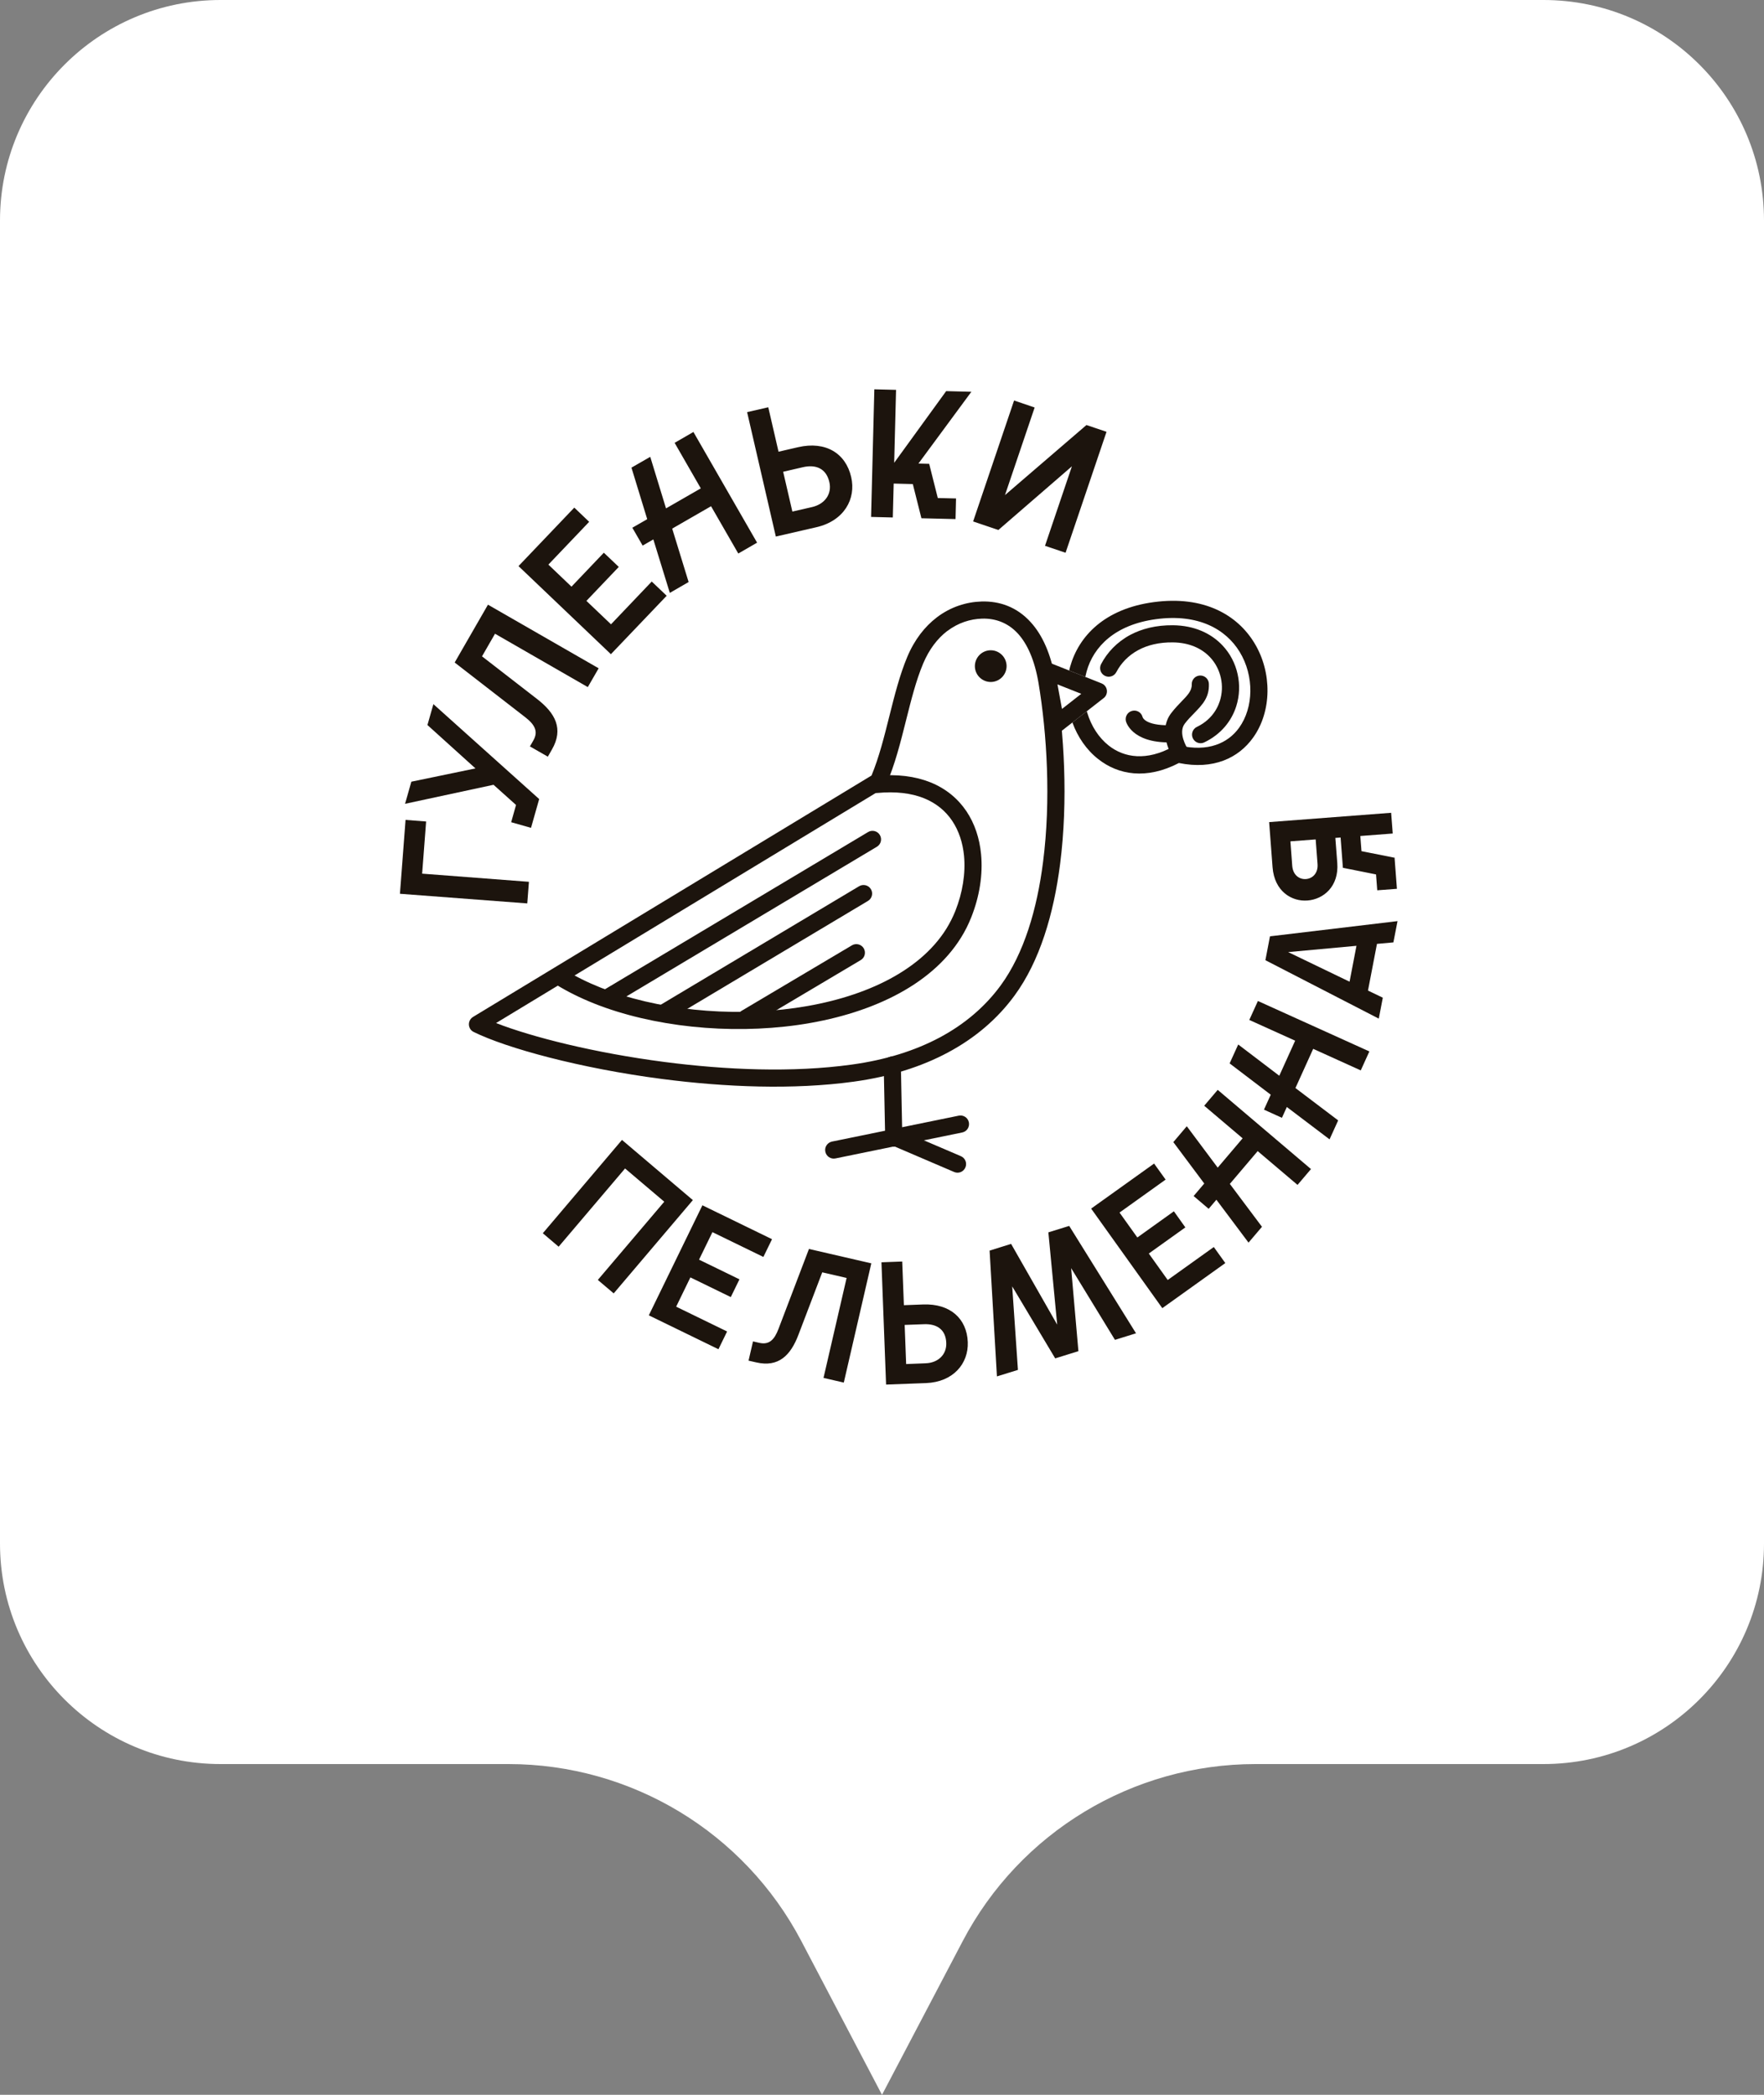 <svg width="32" height="38" viewBox="0 0 32 38" fill="none" xmlns="http://www.w3.org/2000/svg">
<rect x="0" y="0" width="32" height="38" fill="#808080" stroke="none"/>
<path d="M4 0C1.791 0 0 1.791 0 4V28C0 30.209 1.791 32 4 32H9.224C11.454 32 13.5 33.237 14.537 35.212L16 38L17.464 35.212C18.5 33.237 20.546 32 22.776 32H28C30.209 32 32 30.209 32 28V4C32 1.791 30.209 0 28 0H4Z" fill="white"/>
<path d="M7.255 16.213L9.565 16.388L9.595 15.996L7.658 15.848L7.73 14.902L7.357 14.873L7.255 16.213ZM9.633 15.017L9.781 14.495L7.862 12.773L7.754 13.152L8.625 13.939L7.462 14.18L7.348 14.581L8.953 14.236L9.361 14.602L9.273 14.915L9.633 15.017ZM8.852 10.969L8.248 12.018L9.529 13.011C9.7 13.144 9.77 13.268 9.674 13.434L9.613 13.54L9.938 13.726L10.012 13.597C10.228 13.222 10.075 12.936 9.739 12.677L8.744 11.906L8.98 11.496L10.663 12.464L10.86 12.123L8.852 10.969ZM11.082 11.867L12.094 10.807L11.823 10.549L11.084 11.325L10.638 10.9L11.225 10.284L10.954 10.026L10.367 10.642L9.948 10.242L10.688 9.466L10.418 9.208L9.406 10.269L11.082 11.867ZM13.393 10.041L13.734 9.844L12.579 7.836L12.238 8.033L12.713 8.859L12.082 9.222L11.796 8.287L11.455 8.483L11.741 9.418L11.471 9.573L11.658 9.897L11.852 9.785L12.151 10.755L12.492 10.558L12.194 9.589L12.899 9.183L13.393 10.041ZM13.553 7.476L14.074 9.733L14.813 9.563C15.312 9.447 15.533 9.05 15.441 8.654C15.342 8.222 14.977 7.997 14.478 8.112L14.123 8.194L13.937 7.388L13.553 7.476ZM14.374 9.28L14.207 8.558L14.565 8.475C14.8 8.421 14.988 8.497 15.045 8.745C15.094 8.958 14.967 9.143 14.732 9.198L14.374 9.28ZM15.802 9.377L16.196 9.387L16.212 8.772L16.559 8.781L16.715 9.401L17.334 9.416L17.343 9.042L17.012 9.034L16.856 8.414L16.661 8.409L17.621 7.107L17.164 7.095L16.221 8.395L16.255 7.072L15.861 7.062L15.802 9.377ZM17.653 9.459L18.111 9.614L19.445 8.459L18.957 9.901L19.33 10.027L20.073 7.833L19.709 7.71L18.231 8.981L18.769 7.392L18.396 7.265L17.653 9.459Z" fill="#1C140D"/>
<path d="M12.569 21.77L11.283 20.678L9.847 22.371L10.134 22.615L11.339 21.196L12.05 21.799L10.845 23.218L11.133 23.462L12.569 21.77ZM11.77 23.86L13.033 24.475L13.19 24.153L12.266 23.703L12.524 23.172L13.257 23.529L13.414 23.207L12.681 22.85L12.924 22.351L13.848 22.801L14.005 22.479L12.742 21.864L11.77 23.86ZM15.806 22.917L14.675 22.656L14.122 24.107C14.048 24.302 13.954 24.4 13.774 24.359L13.66 24.333L13.579 24.682L13.719 24.714C14.123 24.807 14.343 24.588 14.486 24.208L14.916 23.08L15.358 23.182L14.939 24.995L15.307 25.08L15.806 22.917ZM15.99 22.898L16.074 25.116L16.8 25.089C17.291 25.07 17.571 24.736 17.556 24.346C17.54 23.921 17.237 23.644 16.746 23.663L16.397 23.676L16.367 22.884L15.99 22.898ZM16.438 24.744L16.411 24.034L16.763 24.021C16.994 24.012 17.157 24.117 17.166 24.361C17.174 24.57 17.021 24.722 16.79 24.73L16.438 24.744ZM18.085 24.968L18.466 24.85L18.362 23.335L19.142 24.641L19.563 24.51L19.431 23.004L20.226 24.305L20.608 24.186L19.396 22.238L19.018 22.355L19.178 24.029L18.342 22.564L17.952 22.686L18.085 24.968ZM21.085 23.73L22.228 22.912L22.019 22.621L21.183 23.219L20.84 22.739L21.503 22.265L21.295 21.973L20.632 22.448L20.309 21.996L21.145 21.398L20.936 21.107L19.794 21.924L21.085 23.73ZM23.538 21.494L23.782 21.207L22.09 19.77L21.845 20.058L22.542 20.649L22.09 21.181L21.529 20.43L21.285 20.718L21.846 21.469L21.653 21.696L21.926 21.928L22.066 21.763L22.649 22.541L22.893 22.254L22.31 21.476L22.815 20.881L23.538 21.494ZM24.685 19.417L24.841 19.073L22.819 18.158L22.663 18.502L23.495 18.878L23.207 19.514L22.462 18.947L22.306 19.29L23.052 19.858L22.929 20.129L23.255 20.277L23.344 20.081L24.119 20.668L24.275 20.324L23.5 19.737L23.822 19.026L24.685 19.417ZM25.012 18.478L25.085 18.098L24.816 17.969L24.979 17.122L25.277 17.095L25.352 16.709L23.038 16.985L22.955 17.418L25.012 18.478ZM24.482 17.808L23.368 17.271L24.607 17.157L24.482 17.808ZM25.236 14.744L23.023 14.913L23.085 15.732C23.118 16.165 23.428 16.358 23.719 16.335C24.01 16.313 24.291 16.079 24.259 15.655L24.224 15.2L24.319 15.192L24.361 15.742L24.962 15.862L24.984 16.15L25.341 16.123L25.298 15.556L25.285 15.557L24.698 15.44L24.677 15.165L25.265 15.12L25.236 14.744ZM23.69 15.946C23.576 15.955 23.456 15.878 23.442 15.708L23.409 15.262L23.867 15.227L23.901 15.673C23.914 15.843 23.807 15.938 23.69 15.946Z" fill="#1C140D"/>
<path d="M16.012 14.309L8.999 18.558C9.655 18.814 10.789 19.1 12.053 19.264C13.168 19.409 14.379 19.46 15.448 19.312C16.07 19.227 16.601 19.057 17.045 18.821C17.508 18.574 17.876 18.253 18.152 17.877C18.576 17.298 18.813 16.492 18.922 15.634C19.066 14.512 18.992 13.305 18.84 12.394C18.769 11.971 18.636 11.682 18.468 11.496C18.283 11.293 18.052 11.215 17.816 11.222C17.601 11.228 17.382 11.298 17.188 11.444L17.18 11.449C17.009 11.581 16.857 11.774 16.746 12.038C16.617 12.345 16.528 12.702 16.437 13.064C16.337 13.463 16.236 13.867 16.076 14.236C16.062 14.268 16.04 14.292 16.012 14.309ZM8.581 18.447L15.81 14.068C15.947 13.737 16.041 13.36 16.134 12.989C16.228 12.614 16.321 12.244 16.458 11.917C16.591 11.6 16.778 11.365 16.991 11.202L17 11.195C17.248 11.008 17.531 10.919 17.808 10.911C18.13 10.902 18.446 11.008 18.698 11.287C18.905 11.514 19.066 11.856 19.148 12.343C19.304 13.277 19.379 14.517 19.231 15.673C19.115 16.579 18.862 17.436 18.403 18.061C18.101 18.473 17.698 18.825 17.191 19.095C16.715 19.349 16.149 19.53 15.489 19.621C14.392 19.772 13.152 19.721 12.013 19.573C10.52 19.379 9.194 19.015 8.593 18.72C8.567 18.707 8.544 18.688 8.528 18.661C8.484 18.587 8.507 18.492 8.581 18.447Z" fill="#1C140D"/>
<path d="M15.91 14.385C15.825 14.393 15.748 14.33 15.74 14.245C15.732 14.159 15.795 14.083 15.881 14.075C16.273 14.037 16.602 14.082 16.872 14.189C17.159 14.303 17.377 14.487 17.531 14.715C17.682 14.94 17.77 15.208 17.797 15.494C17.833 15.861 17.77 16.261 17.619 16.64C17.567 16.771 17.505 16.894 17.433 17.009C16.879 17.9 15.741 18.412 14.473 18.593C13.223 18.77 11.841 18.626 10.779 18.204C10.524 18.102 10.289 17.986 10.079 17.855C10.006 17.81 9.983 17.714 10.029 17.64C10.074 17.567 10.17 17.545 10.243 17.59C10.44 17.713 10.659 17.821 10.893 17.914C11.907 18.317 13.23 18.455 14.43 18.284C15.612 18.116 16.668 17.649 17.169 16.845C17.232 16.742 17.286 16.636 17.33 16.526C17.463 16.191 17.518 15.842 17.488 15.523C17.465 15.288 17.394 15.069 17.272 14.888C17.153 14.711 16.982 14.568 16.757 14.478C16.532 14.389 16.251 14.352 15.91 14.385Z" fill="#1C140D"/>
<path fill-rule="evenodd" clip-rule="evenodd" d="M17.961 11.822C17.816 11.828 17.704 11.951 17.711 12.095C17.717 12.24 17.84 12.352 17.984 12.345C18.129 12.339 18.241 12.216 18.235 12.072C18.228 11.927 18.105 11.815 17.961 11.822Z" fill="#1C140D"/>
<path d="M17.961 11.847C17.896 11.85 17.838 11.879 17.798 11.924C17.757 11.969 17.733 12.029 17.736 12.094L17.736 12.095C17.739 12.16 17.768 12.218 17.813 12.258C17.857 12.299 17.918 12.323 17.983 12.32C18.049 12.317 18.107 12.288 18.148 12.243C18.188 12.199 18.212 12.138 18.209 12.073C18.206 12.008 18.177 11.95 18.132 11.909C18.088 11.868 18.027 11.844 17.962 11.847L17.961 11.847ZM17.961 11.796C18.04 11.793 18.112 11.822 18.166 11.871C18.221 11.921 18.256 11.992 18.26 12.071C18.263 12.15 18.234 12.223 18.185 12.277C18.135 12.332 18.065 12.367 17.985 12.371C17.906 12.374 17.833 12.345 17.779 12.296C17.724 12.246 17.689 12.176 17.685 12.097L17.685 12.095C17.682 12.017 17.711 11.944 17.76 11.89C17.81 11.835 17.88 11.8 17.96 11.796L17.961 11.796Z" fill="#1C140D"/>
<path d="M16.031 19.323C16.029 19.237 16.098 19.166 16.184 19.164C16.269 19.162 16.34 19.23 16.342 19.316L16.369 20.643C16.371 20.729 16.302 20.8 16.216 20.802C16.131 20.803 16.06 20.735 16.058 20.649L16.031 19.323Z" fill="#1C140D"/>
<path d="M15.155 21.014C15.071 21.031 14.989 20.976 14.972 20.892C14.954 20.808 15.009 20.726 15.093 20.708L17.392 20.238C17.477 20.221 17.559 20.275 17.576 20.359C17.593 20.444 17.539 20.526 17.455 20.543L15.155 21.014Z" fill="#1C140D"/>
<path d="M16.179 20.776C16.1 20.742 16.063 20.651 16.097 20.571C16.131 20.492 16.222 20.455 16.301 20.489L17.431 20.973C17.51 21.007 17.547 21.098 17.513 21.177C17.48 21.257 17.388 21.294 17.309 21.26L16.179 20.776Z" fill="#1C140D"/>
<path d="M11.111 18.226C11.037 18.27 10.941 18.246 10.897 18.172C10.853 18.099 10.877 18.003 10.951 17.959L15.748 15.093C15.821 15.049 15.917 15.073 15.961 15.147C16.005 15.221 15.981 15.316 15.907 15.36L11.111 18.226Z" fill="#1C140D"/>
<path d="M12.159 18.485C12.085 18.53 11.99 18.506 11.946 18.432C11.902 18.358 11.926 18.262 11.999 18.218L15.585 16.076C15.659 16.032 15.755 16.056 15.799 16.13C15.843 16.203 15.819 16.299 15.745 16.343L12.159 18.485Z" fill="#1C140D"/>
<path d="M13.602 18.611C13.528 18.654 13.432 18.63 13.388 18.556C13.344 18.482 13.369 18.386 13.443 18.342L15.455 17.148C15.529 17.104 15.625 17.129 15.669 17.203C15.712 17.277 15.688 17.373 15.614 17.416L13.602 18.611Z" fill="#1C140D"/>
<path d="M21.386 13.841C20.798 14.147 20.286 14.058 19.92 13.768C19.709 13.602 19.549 13.368 19.454 13.106L19.715 12.902C19.718 12.912 19.721 12.922 19.724 12.932C19.796 13.169 19.93 13.38 20.112 13.524C20.395 13.748 20.802 13.808 21.28 13.544C21.314 13.523 21.357 13.515 21.399 13.524C21.913 13.644 22.276 13.483 22.479 13.2C22.61 13.017 22.679 12.784 22.682 12.542C22.685 12.297 22.622 12.044 22.488 11.825C22.239 11.416 21.74 11.127 20.969 11.232C20.227 11.332 19.837 11.73 19.712 12.18C19.703 12.213 19.695 12.246 19.688 12.279L19.395 12.163C19.4 12.141 19.406 12.118 19.412 12.097C19.568 11.537 20.039 11.043 20.927 10.923C21.844 10.799 22.447 11.158 22.754 11.662C22.919 11.932 22.997 12.244 22.993 12.546C22.989 12.85 22.901 13.146 22.731 13.382C22.467 13.75 22.013 13.968 21.386 13.841Z" fill="#1C140D"/>
<path d="M21.537 13.57C21.582 13.643 21.559 13.739 21.486 13.784C21.413 13.829 21.317 13.807 21.272 13.733C21.271 13.732 20.983 13.279 21.247 12.935C21.313 12.85 21.378 12.782 21.438 12.72C21.541 12.614 21.623 12.53 21.619 12.415C21.616 12.329 21.683 12.257 21.769 12.254C21.855 12.251 21.927 12.318 21.93 12.404C21.939 12.651 21.817 12.778 21.662 12.938C21.608 12.993 21.548 13.054 21.493 13.126C21.363 13.295 21.537 13.569 21.537 13.57Z" fill="#1C140D"/>
<path d="M20.425 13.084C20.404 13.001 20.454 12.916 20.538 12.895C20.621 12.873 20.706 12.924 20.727 13.007C20.727 13.007 20.762 13.164 21.23 13.156C21.315 13.155 21.386 13.223 21.388 13.309C21.389 13.395 21.32 13.466 21.234 13.467C20.519 13.479 20.426 13.085 20.425 13.084Z" fill="#1C140D"/>
<path d="M20.251 12.192C20.212 12.268 20.117 12.298 20.041 12.258C19.964 12.219 19.935 12.124 19.974 12.048C20.084 11.837 20.26 11.648 20.503 11.517C20.712 11.406 20.971 11.339 21.278 11.342C21.67 11.346 21.971 11.491 22.175 11.706C22.316 11.855 22.409 12.037 22.451 12.229C22.494 12.42 22.486 12.621 22.427 12.809C22.342 13.079 22.15 13.321 21.846 13.467C21.769 13.504 21.676 13.471 21.639 13.393C21.602 13.316 21.635 13.223 21.712 13.186C21.93 13.081 22.068 12.908 22.129 12.715C22.172 12.579 22.178 12.434 22.147 12.296C22.116 12.157 22.05 12.026 21.949 11.92C21.8 11.763 21.575 11.656 21.275 11.653C21.024 11.65 20.815 11.703 20.65 11.792C20.467 11.89 20.334 12.033 20.251 12.192Z" fill="#1C140D"/>
<path d="M19.037 12.021L19.982 12.396C20.062 12.427 20.102 12.518 20.07 12.598C20.058 12.629 20.037 12.654 20.011 12.671L19.253 13.263C19.186 13.316 19.088 13.304 19.035 13.237C19.019 13.216 19.009 13.193 19.005 13.169L18.826 12.194C18.811 12.11 18.867 12.028 18.951 12.013C18.981 12.008 19.01 12.011 19.036 12.021L19.037 12.021ZM19.615 12.586L19.183 12.415L19.265 12.86L19.615 12.586Z" fill="#1C140D"/>
</svg>
